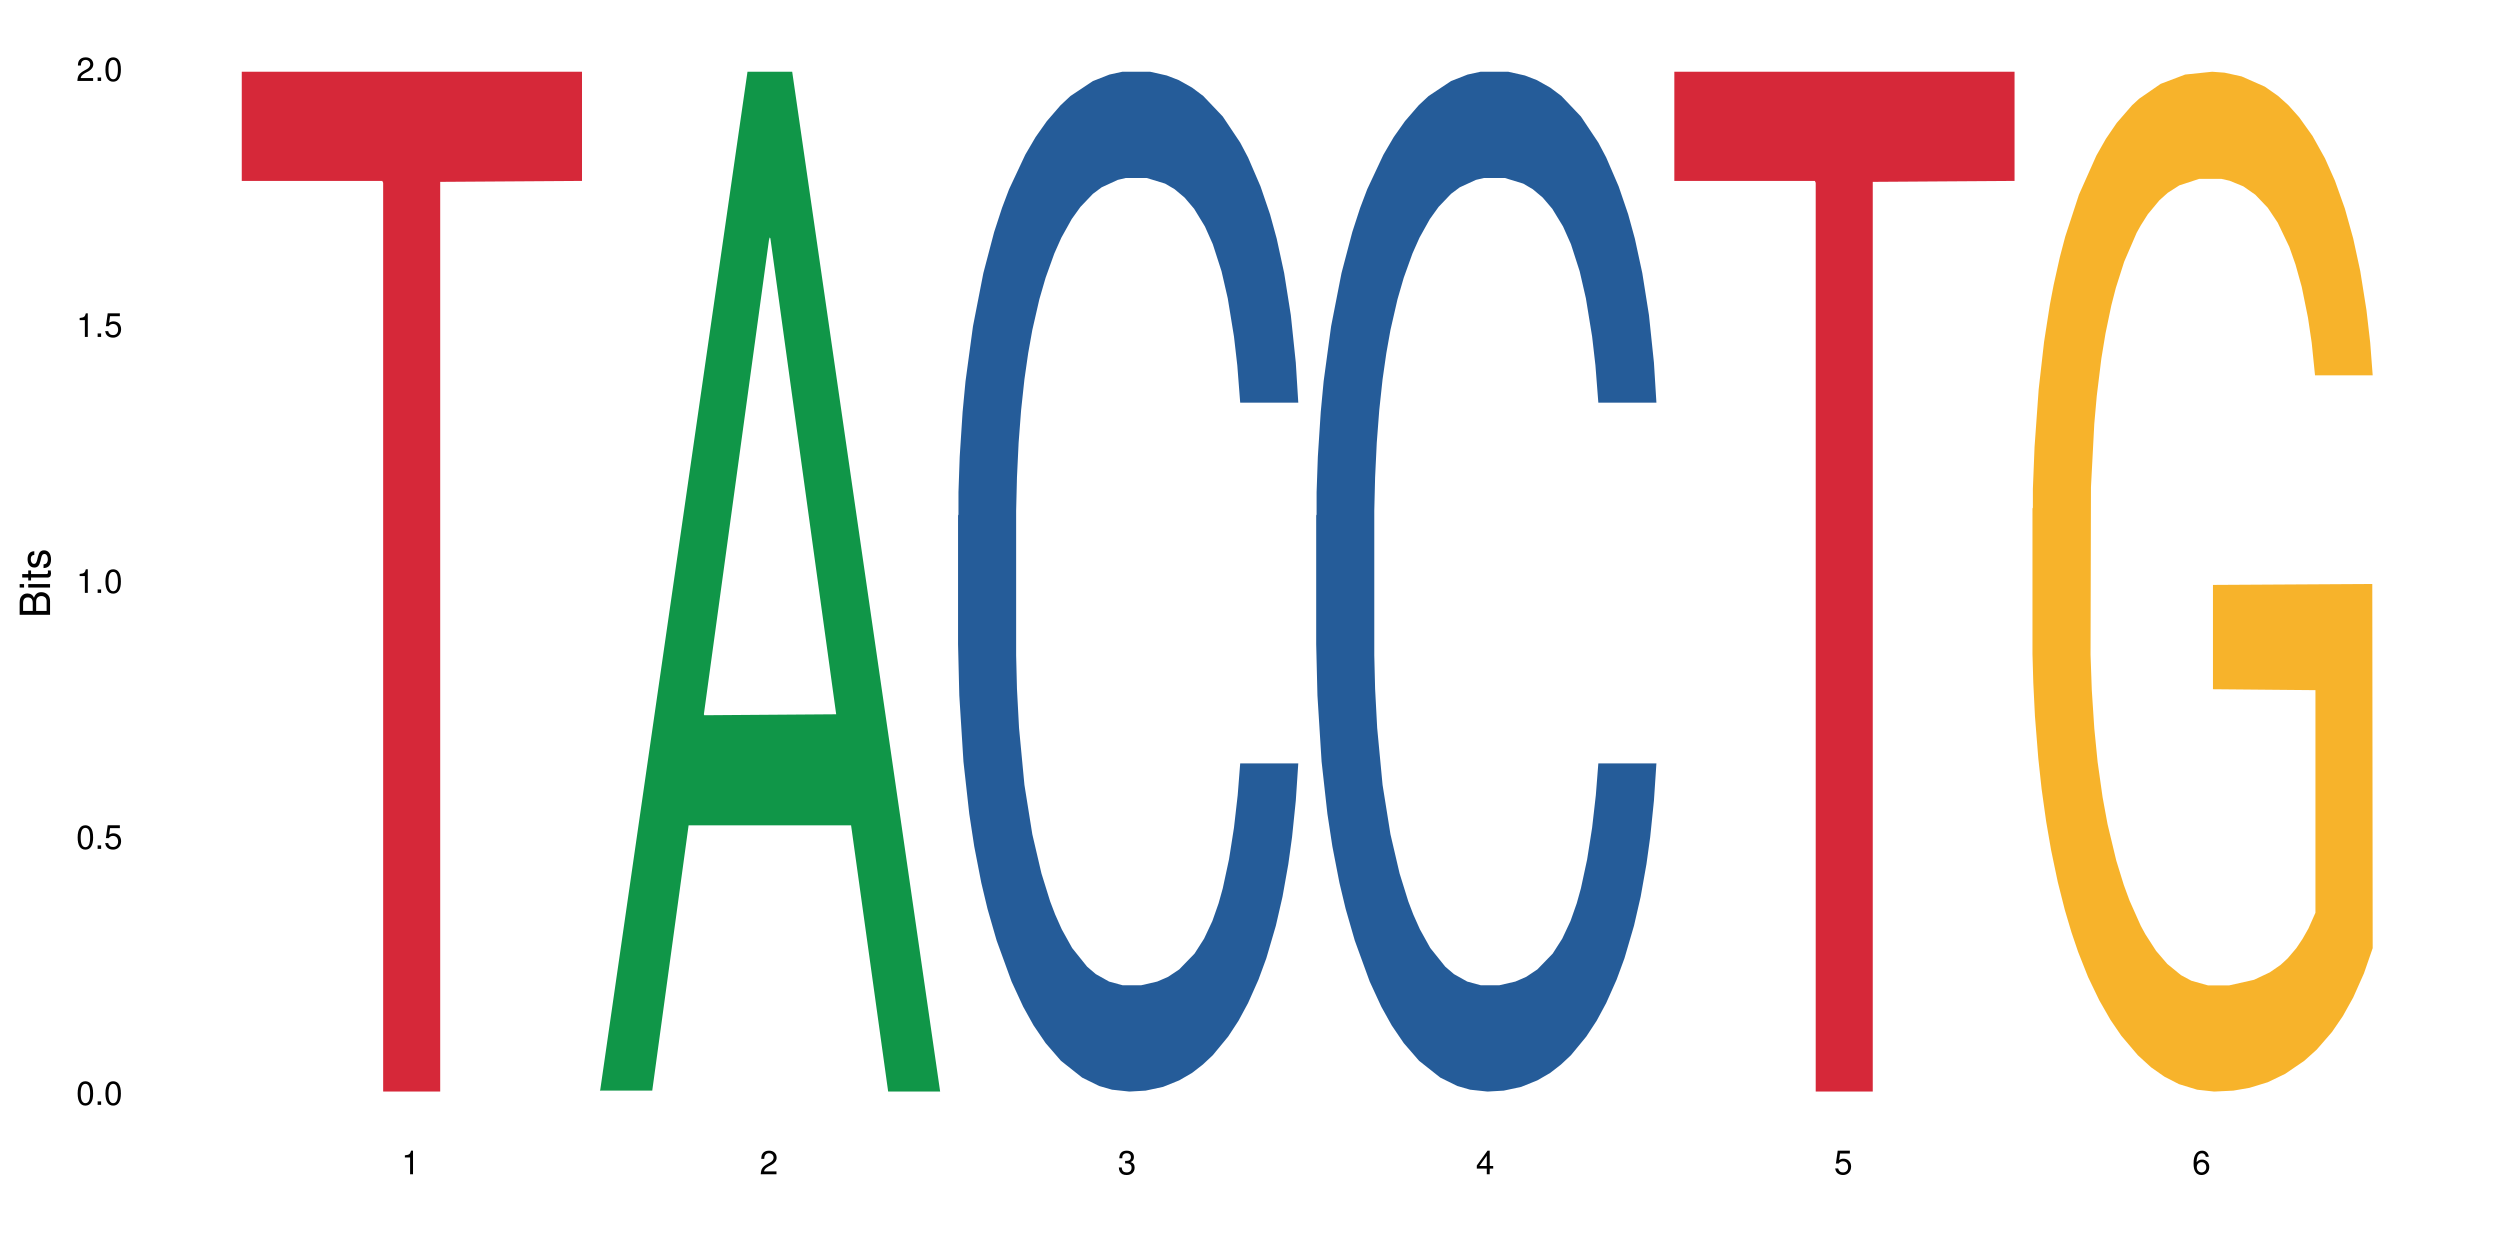 <?xml version="1.0" encoding="UTF-8"?>
<svg xmlns="http://www.w3.org/2000/svg" xmlns:xlink="http://www.w3.org/1999/xlink" width="720pt" height="360pt" viewBox="0 0 720 360" version="1.1">
<defs>
<g>
<symbol overflow="visible" id="glyph0-0">
<path style="stroke:none;" d=""/>
</symbol>
<symbol overflow="visible" id="glyph0-1">
<path style="stroke:none;" d="M 2.641 -6.797 C 2 -6.797 1.422 -6.531 1.078 -6.047 C 0.641 -5.453 0.406 -4.547 0.406 -3.297 C 0.406 -1 1.188 0.219 2.641 0.219 C 4.078 0.219 4.859 -1 4.859 -3.234 C 4.859 -4.562 4.656 -5.438 4.203 -6.047 C 3.844 -6.531 3.281 -6.797 2.641 -6.797 Z M 2.641 -6.047 C 3.547 -6.047 4 -5.125 4 -3.312 C 4 -1.375 3.562 -0.484 2.625 -0.484 C 1.734 -0.484 1.281 -1.422 1.281 -3.281 C 1.281 -5.141 1.734 -6.047 2.641 -6.047 Z M 2.641 -6.047 "/>
</symbol>
<symbol overflow="visible" id="glyph0-2">
<path style="stroke:none;" d="M 1.828 -1 L 0.828 -1 L 0.828 0 L 1.828 0 Z M 1.828 -1 "/>
</symbol>
<symbol overflow="visible" id="glyph0-3">
<path style="stroke:none;" d="M 4.562 -6.797 L 1.062 -6.797 L 0.547 -3.094 L 1.328 -3.094 C 1.719 -3.562 2.047 -3.734 2.578 -3.734 C 3.484 -3.734 4.062 -3.109 4.062 -2.094 C 4.062 -1.125 3.484 -0.531 2.578 -0.531 C 1.828 -0.531 1.375 -0.906 1.188 -1.672 L 0.328 -1.672 C 0.453 -1.109 0.547 -0.844 0.75 -0.594 C 1.125 -0.078 1.828 0.219 2.594 0.219 C 3.969 0.219 4.922 -0.781 4.922 -2.219 C 4.922 -3.562 4.031 -4.484 2.719 -4.484 C 2.25 -4.484 1.859 -4.359 1.469 -4.062 L 1.734 -5.969 L 4.562 -5.969 Z M 4.562 -6.797 "/>
</symbol>
<symbol overflow="visible" id="glyph0-4">
<path style="stroke:none;" d="M 2.484 -4.844 L 2.484 0 L 3.328 0 L 3.328 -6.797 L 2.766 -6.797 C 2.469 -5.75 2.281 -5.609 0.984 -5.453 L 0.984 -4.844 Z M 2.484 -4.844 "/>
</symbol>
<symbol overflow="visible" id="glyph0-5">
<path style="stroke:none;" d="M 4.859 -0.828 L 1.281 -0.828 C 1.359 -1.391 1.672 -1.75 2.5 -2.234 L 3.469 -2.75 C 4.406 -3.266 4.906 -3.969 4.906 -4.812 C 4.906 -5.375 4.672 -5.906 4.266 -6.266 C 3.859 -6.625 3.375 -6.797 2.719 -6.797 C 1.859 -6.797 1.219 -6.5 0.844 -5.922 C 0.609 -5.562 0.5 -5.125 0.484 -4.438 L 1.328 -4.438 C 1.359 -4.906 1.406 -5.188 1.531 -5.406 C 1.75 -5.812 2.188 -6.062 2.703 -6.062 C 3.469 -6.062 4.031 -5.516 4.031 -4.781 C 4.031 -4.25 3.719 -3.797 3.125 -3.438 L 2.234 -2.938 C 0.812 -2.141 0.406 -1.5 0.328 0 L 4.859 0 Z M 4.859 -0.828 "/>
</symbol>
<symbol overflow="visible" id="glyph0-6">
<path style="stroke:none;" d="M 2.125 -3.125 L 2.578 -3.125 C 3.516 -3.125 3.984 -2.703 3.984 -1.891 C 3.984 -1.031 3.469 -0.531 2.578 -0.531 C 1.656 -0.531 1.203 -0.984 1.156 -1.969 L 0.312 -1.969 C 0.344 -1.422 0.438 -1.078 0.609 -0.766 C 0.953 -0.109 1.625 0.219 2.547 0.219 C 3.953 0.219 4.859 -0.609 4.859 -1.906 C 4.859 -2.766 4.516 -3.25 3.703 -3.516 C 4.344 -3.766 4.656 -4.25 4.656 -4.938 C 4.656 -6.109 3.875 -6.797 2.578 -6.797 C 1.203 -6.797 0.484 -6.047 0.453 -4.609 L 1.297 -4.609 C 1.312 -5.016 1.344 -5.25 1.453 -5.453 C 1.641 -5.828 2.062 -6.062 2.594 -6.062 C 3.344 -6.062 3.797 -5.625 3.797 -4.906 C 3.797 -4.422 3.609 -4.141 3.25 -3.984 C 3.016 -3.891 2.719 -3.844 2.125 -3.844 Z M 2.125 -3.125 "/>
</symbol>
<symbol overflow="visible" id="glyph0-7">
<path style="stroke:none;" d="M 3.141 -1.625 L 3.141 0 L 3.984 0 L 3.984 -1.625 L 4.984 -1.625 L 4.984 -2.391 L 3.984 -2.391 L 3.984 -6.797 L 3.359 -6.797 L 0.266 -2.516 L 0.266 -1.625 Z M 3.141 -2.391 L 1 -2.391 L 3.141 -5.359 Z M 3.141 -2.391 "/>
</symbol>
<symbol overflow="visible" id="glyph0-8">
<path style="stroke:none;" d="M 4.781 -5.031 C 4.609 -6.141 3.891 -6.797 2.844 -6.797 C 2.094 -6.797 1.422 -6.438 1.031 -5.828 C 0.609 -5.172 0.406 -4.344 0.406 -3.094 C 0.406 -1.953 0.578 -1.234 0.984 -0.625 C 1.359 -0.078 1.953 0.219 2.703 0.219 C 3.984 0.219 4.922 -0.734 4.922 -2.078 C 4.922 -3.344 4.062 -4.234 2.844 -4.234 C 2.172 -4.234 1.641 -3.969 1.281 -3.469 C 1.281 -5.125 1.828 -6.047 2.797 -6.047 C 3.391 -6.047 3.797 -5.672 3.938 -5.031 Z M 2.734 -3.484 C 3.547 -3.484 4.062 -2.922 4.062 -2 C 4.062 -1.156 3.484 -0.531 2.703 -0.531 C 1.922 -0.531 1.328 -1.188 1.328 -2.047 C 1.328 -2.891 1.906 -3.484 2.734 -3.484 Z M 2.734 -3.484 "/>
</symbol>
<symbol overflow="visible" id="glyph1-0">
<path style="stroke:none;" d=""/>
</symbol>
<symbol overflow="visible" id="glyph1-1">
<path style="stroke:none;" d="M 0 -0.953 L 0 -4.891 C 0 -5.719 -0.234 -6.344 -0.734 -6.797 C -1.188 -7.234 -1.812 -7.469 -2.5 -7.469 C -3.547 -7.469 -4.188 -7 -4.625 -5.875 C -4.984 -6.672 -5.641 -7.094 -6.531 -7.094 C -7.156 -7.094 -7.734 -6.859 -8.141 -6.391 C -8.562 -5.938 -8.75 -5.344 -8.75 -4.5 L -8.75 -0.953 Z M -4.984 -2.062 L -7.766 -2.062 L -7.766 -4.219 C -7.766 -4.844 -7.688 -5.203 -7.453 -5.5 C -7.219 -5.812 -6.859 -5.969 -6.375 -5.969 C -5.906 -5.969 -5.531 -5.812 -5.297 -5.5 C -5.062 -5.203 -4.984 -4.844 -4.984 -4.219 Z M -0.984 -2.062 L -4 -2.062 L -4 -4.781 C -4 -5.328 -3.859 -5.688 -3.578 -5.953 C -3.297 -6.219 -2.922 -6.359 -2.484 -6.359 C -2.062 -6.359 -1.688 -6.219 -1.406 -5.953 C -1.109 -5.688 -0.984 -5.328 -0.984 -4.781 Z M -0.984 -2.062 "/>
</symbol>
<symbol overflow="visible" id="glyph1-2">
<path style="stroke:none;" d="M -6.281 -1.797 L -6.281 -0.797 L 0 -0.797 L 0 -1.797 Z M -8.75 -1.797 L -8.75 -0.797 L -7.484 -0.797 L -7.484 -1.797 Z M -8.75 -1.797 "/>
</symbol>
<symbol overflow="visible" id="glyph1-3">
<path style="stroke:none;" d="M -6.281 -3.047 L -6.281 -2.016 L -8.016 -2.016 L -8.016 -1.016 L -6.281 -1.016 L -6.281 -0.172 L -5.469 -0.172 L -5.469 -1.016 L -0.719 -1.016 C -0.078 -1.016 0.281 -1.453 0.281 -2.234 C 0.281 -2.469 0.25 -2.719 0.188 -3.047 L -0.641 -3.047 C -0.609 -2.922 -0.594 -2.766 -0.594 -2.562 C -0.594 -2.141 -0.719 -2.016 -1.156 -2.016 L -5.469 -2.016 L -5.469 -3.047 Z M -6.281 -3.047 "/>
</symbol>
<symbol overflow="visible" id="glyph1-4">
<path style="stroke:none;" d="M -4.531 -5.25 C -5.766 -5.25 -6.469 -4.422 -6.469 -2.969 C -6.469 -1.516 -5.719 -0.562 -4.547 -0.562 C -3.562 -0.562 -3.094 -1.062 -2.734 -2.562 L -2.516 -3.484 C -2.344 -4.188 -2.094 -4.469 -1.625 -4.469 C -1.047 -4.469 -0.641 -3.875 -0.641 -3 C -0.641 -2.453 -0.797 -2 -1.062 -1.75 C -1.25 -1.594 -1.422 -1.531 -1.875 -1.469 L -1.875 -0.406 C -0.422 -0.453 0.281 -1.266 0.281 -2.922 C 0.281 -4.5 -0.5 -5.516 -1.719 -5.516 C -2.656 -5.516 -3.172 -4.984 -3.469 -3.734 L -3.703 -2.766 C -3.891 -1.953 -4.156 -1.609 -4.594 -1.609 C -5.172 -1.609 -5.547 -2.125 -5.547 -2.938 C -5.547 -3.75 -5.203 -4.172 -4.531 -4.203 Z M -4.531 -5.25 "/>
</symbol>
</g>
</defs>
<g id="surface39988">
<rect x="0" y="0" width="720" height="360" style="fill:rgb(100%,100%,100%);fill-opacity:1;stroke:none;"/>
<path style=" stroke:none;fill-rule:nonzero;fill:rgb(83.922%,15.686%,22.353%);fill-opacity:1;" d="M 69.629 20.664 L 167.617 20.664 L 167.617 52.102 L 126.777 52.379 L 126.777 314.371 L 110.348 314.371 L 110.348 52.652 L 110.109 52.102 L 69.629 52.102 Z M 69.629 20.664 "/>
<path style=" stroke:none;fill-rule:nonzero;fill:rgb(6.275%,58.824%,28.235%);fill-opacity:1;" d="M 172.773 314.094 L 172.879 313.82 L 215.277 20.664 L 228.152 20.664 L 270.762 314.371 L 255.789 314.371 L 245.113 237.703 L 198.316 237.703 L 187.848 314.094 L 172.773 314.094 L 202.82 205.988 L 240.82 205.711 L 221.871 68.648 L 221.664 68.375 L 221.453 69.199 L 202.715 205.711 L 202.82 205.988 Z M 172.773 314.094 "/>
<path style=" stroke:none;fill-rule:nonzero;fill:rgb(14.51%,36.078%,60%);fill-opacity:1;" d="M 275.918 148.457 L 276.039 148.188 L 276.039 141.742 L 276.395 131.543 L 277.23 118.656 L 278.07 109.797 L 280.219 93.957 L 283.207 78.652 L 286.312 66.84 L 288.586 59.859 L 290.617 54.492 L 295.277 44.559 L 298.262 39.457 L 301.488 34.891 L 305.434 30.328 L 308.301 27.645 L 314.754 23.348 L 319.535 21.469 L 323.238 20.664 L 331.246 20.664 L 336.023 21.738 L 339.488 23.078 L 343.312 25.227 L 346.539 27.645 L 352.156 33.551 L 357.176 41.066 L 359.445 45.363 L 363.031 53.684 L 365.777 61.738 L 367.691 68.719 L 369.84 78.652 L 371.754 90.734 L 373.188 104.426 L 373.906 115.969 L 357.176 115.969 L 356.34 105.23 L 355.383 96.91 L 353.59 85.902 L 351.797 78.117 L 349.289 70.332 L 347.02 65.23 L 343.91 60.129 L 341.164 56.906 L 338.293 54.492 L 335.547 52.879 L 330.289 51.27 L 324.195 51.27 L 321.922 51.805 L 317.262 53.953 L 314.754 55.832 L 311.168 59.59 L 308.66 63.082 L 305.672 68.449 L 303.641 73.016 L 301.133 79.996 L 299.34 86.172 L 297.309 95.031 L 296.113 101.742 L 295.035 109.258 L 294.082 118.117 L 293.363 127.516 L 292.887 137.449 L 292.648 147.113 L 292.648 188.727 L 292.887 198.391 L 293.484 209.668 L 295.035 226.043 L 297.309 240.273 L 299.938 251.547 L 302.445 259.602 L 303.879 263.359 L 305.793 267.656 L 308.777 273.027 L 313.082 278.395 L 315.59 280.543 L 319.414 282.691 L 323.359 283.766 L 328.617 283.766 L 333.277 282.691 L 336.383 281.348 L 339.609 279.199 L 344.031 274.637 L 346.777 270.34 L 349.168 265.242 L 350.961 260.141 L 352.156 255.844 L 353.949 247.52 L 355.383 238.395 L 356.457 228.996 L 357.176 219.867 L 373.906 219.867 L 373.188 230.609 L 372.113 241.078 L 371.035 248.863 L 369.363 258.262 L 367.453 266.582 L 364.703 275.98 L 362.434 282.152 L 359.445 288.867 L 356.695 293.969 L 353.711 298.531 L 349.289 303.898 L 346.422 306.586 L 343.312 309 L 339.609 311.148 L 334.949 313.027 L 329.93 314.102 L 325.27 314.371 L 320.25 313.832 L 316.547 312.762 L 311.648 310.344 L 305.551 305.512 L 301.133 300.41 L 297.664 295.309 L 294.68 289.941 L 291.332 282.691 L 287.031 270.879 L 284.402 261.75 L 282.609 254.234 L 280.578 243.762 L 279.145 234.367 L 277.473 219.332 L 276.277 200.27 L 275.918 185.504 Z M 275.918 148.457 "/>
<path style=" stroke:none;fill-rule:nonzero;fill:rgb(14.51%,36.078%,60%);fill-opacity:1;" d="M 379.062 148.457 L 379.18 148.188 L 379.18 141.742 L 379.539 131.543 L 380.375 118.656 L 381.211 109.797 L 383.363 93.957 L 386.352 78.652 L 389.457 66.84 L 391.727 59.859 L 393.762 54.492 L 398.422 44.559 L 401.406 39.457 L 404.633 34.891 L 408.578 30.328 L 411.445 27.645 L 417.898 23.348 L 422.68 21.469 L 426.383 20.664 L 434.387 20.664 L 439.168 21.738 L 442.633 23.078 L 446.457 25.227 L 449.684 27.645 L 455.301 33.551 L 460.32 41.066 L 462.59 45.363 L 466.176 53.684 L 468.922 61.738 L 470.836 68.719 L 472.984 78.652 L 474.898 90.734 L 476.332 104.426 L 477.047 115.969 L 460.32 115.969 L 459.484 105.23 L 458.527 96.91 L 456.734 85.902 L 454.941 78.117 L 452.434 70.332 L 450.16 65.23 L 447.055 60.129 L 444.309 56.906 L 441.438 54.492 L 438.691 52.879 L 433.434 51.27 L 427.34 51.27 L 425.066 51.805 L 420.406 53.953 L 417.898 55.832 L 414.312 59.59 L 411.805 63.082 L 408.816 68.449 L 406.785 73.016 L 404.277 79.996 L 402.484 86.172 L 400.453 95.031 L 399.258 101.742 L 398.18 109.258 L 397.227 118.117 L 396.508 127.516 L 396.031 137.449 L 395.793 147.113 L 395.793 188.727 L 396.031 198.391 L 396.629 209.668 L 398.18 226.043 L 400.453 240.273 L 403.082 251.547 L 405.59 259.602 L 407.023 263.359 L 408.938 267.656 L 411.922 273.027 L 416.227 278.395 L 418.734 280.543 L 422.559 282.691 L 426.5 283.766 L 431.758 283.766 L 436.422 282.691 L 439.527 281.348 L 442.754 279.199 L 447.176 274.637 L 449.922 270.34 L 452.312 265.242 L 454.105 260.141 L 455.301 255.844 L 457.094 247.52 L 458.527 238.395 L 459.602 228.996 L 460.32 219.867 L 477.047 219.867 L 476.332 230.609 L 475.258 241.078 L 474.18 248.863 L 472.508 258.262 L 470.598 266.582 L 467.848 275.98 L 465.578 282.152 L 462.59 288.867 L 459.84 293.969 L 456.855 298.531 L 452.434 303.898 L 449.566 306.586 L 446.457 309 L 442.754 311.148 L 438.094 313.027 L 433.074 314.102 L 428.414 314.371 L 423.395 313.832 L 419.691 312.762 L 414.793 310.344 L 408.695 305.512 L 404.277 300.41 L 400.809 295.309 L 397.824 289.941 L 394.477 282.691 L 390.176 270.879 L 387.547 261.75 L 385.754 254.234 L 383.723 243.762 L 382.289 234.367 L 380.617 219.332 L 379.422 200.27 L 379.062 185.504 Z M 379.062 148.457 "/>
<path style=" stroke:none;fill-rule:nonzero;fill:rgb(83.922%,15.686%,22.353%);fill-opacity:1;" d="M 482.207 20.664 L 580.191 20.664 L 580.191 52.102 L 539.355 52.379 L 539.355 314.371 L 522.926 314.371 L 522.926 52.652 L 522.688 52.102 L 482.207 52.102 Z M 482.207 20.664 "/>
<path style=" stroke:none;fill-rule:nonzero;fill:rgb(96.863%,70.196%,16.863%);fill-opacity:1;" d="M 585.352 146.461 L 585.469 146.191 L 585.469 140.828 L 585.949 128.758 L 587.141 112.129 L 588.695 98.449 L 590.367 87.719 L 591.445 82.086 L 593.238 74.039 L 594.789 68.141 L 598.734 56.07 L 603.754 44.805 L 606.5 39.977 L 609.609 35.414 L 614.027 30.32 L 616.062 28.441 L 622.273 24.148 L 629.324 21.469 L 637.094 20.664 L 640.676 20.93 L 645.578 22.004 L 652.27 24.953 L 656.094 27.637 L 659.078 30.32 L 662.188 33.805 L 666.012 39.172 L 669.594 45.609 L 672.461 52.047 L 675.332 60.094 L 677.723 68.676 L 679.754 78.062 L 681.543 89.328 L 682.621 98.715 L 683.336 108.105 L 666.727 108.105 L 665.77 98.715 L 664.695 91.477 L 662.902 82.625 L 661.109 76.188 L 659.316 71.09 L 655.973 64.117 L 653.105 59.824 L 649.52 56.07 L 646.055 53.656 L 642.109 52.047 L 639.723 51.508 L 633.387 51.508 L 627.652 53.387 L 624.305 55.531 L 621.914 57.68 L 618.57 61.703 L 616.539 64.922 L 615.344 67.066 L 611.758 75.383 L 609.367 82.891 L 608.055 87.988 L 606.383 96.035 L 605.188 103.277 L 603.871 114.004 L 603.156 122.051 L 602.199 140.293 L 602.078 188.574 L 602.438 198.766 L 603.156 209.762 L 604.109 219.418 L 605.547 229.609 L 606.98 237.391 L 609.488 247.852 L 611.641 254.824 L 613.312 259.383 L 616.539 266.625 L 617.852 269.039 L 620.961 273.867 L 624.188 277.625 L 628.129 280.844 L 631.117 282.453 L 635.898 283.793 L 641.992 283.793 L 649.16 282.184 L 653.703 280.039 L 656.809 277.891 L 658.84 276.016 L 661.352 273.062 L 663.141 270.383 L 664.816 267.43 L 666.848 262.871 L 666.848 198.766 L 637.332 198.496 L 637.332 168.457 L 683.219 168.188 L 683.336 273.062 L 680.828 280.305 L 677.723 287.281 L 674.734 292.645 L 671.625 297.203 L 667.203 302.301 L 663.621 305.52 L 658.125 309.273 L 653.105 311.688 L 647.848 313.297 L 643.188 314.102 L 637.691 314.371 L 632.789 313.836 L 627.531 312.227 L 623.352 310.078 L 619.527 307.398 L 615.703 303.91 L 610.922 298.277 L 607.816 293.719 L 604.59 288.086 L 601.363 281.379 L 598.496 274.137 L 596.582 268.504 L 594.672 262.066 L 592.641 254.02 L 590.727 244.898 L 589.293 236.586 L 587.98 227.195 L 587.023 218.344 L 586.066 206.277 L 585.59 196.621 L 585.352 188.305 Z M 585.352 146.461 "/>
<g style="fill:rgb(0%,0%,0%);fill-opacity:1;">
  <use xlink:href="#glyph0-1" x="21.957" y="318.198"/>
  <use xlink:href="#glyph0-2" x="27.291" y="318.198"/>
  <use xlink:href="#glyph0-1" x="29.958" y="318.198"/>
</g>
<g style="fill:rgb(0%,0%,0%);fill-opacity:1;">
  <use xlink:href="#glyph0-1" x="21.957" y="244.476"/>
  <use xlink:href="#glyph0-2" x="27.291" y="244.476"/>
  <use xlink:href="#glyph0-3" x="29.958" y="244.476"/>
</g>
<g style="fill:rgb(0%,0%,0%);fill-opacity:1;">
  <use xlink:href="#glyph0-4" x="21.957" y="170.753"/>
  <use xlink:href="#glyph0-2" x="27.291" y="170.753"/>
  <use xlink:href="#glyph0-1" x="29.958" y="170.753"/>
</g>
<g style="fill:rgb(0%,0%,0%);fill-opacity:1;">
  <use xlink:href="#glyph0-4" x="21.957" y="97.034"/>
  <use xlink:href="#glyph0-2" x="27.291" y="97.034"/>
  <use xlink:href="#glyph0-3" x="29.958" y="97.034"/>
</g>
<g style="fill:rgb(0%,0%,0%);fill-opacity:1;">
  <use xlink:href="#glyph0-5" x="21.957" y="23.312"/>
  <use xlink:href="#glyph0-2" x="27.291" y="23.312"/>
  <use xlink:href="#glyph0-1" x="29.958" y="23.312"/>
</g>
<g style="fill:rgb(0%,0%,0%);fill-opacity:1;">
  <use xlink:href="#glyph0-4" x="115.621" y="338.19"/>
</g>
<g style="fill:rgb(0%,0%,0%);fill-opacity:1;">
  <use xlink:href="#glyph0-5" x="218.766" y="338.19"/>
</g>
<g style="fill:rgb(0%,0%,0%);fill-opacity:1;">
  <use xlink:href="#glyph0-6" x="321.91" y="338.19"/>
</g>
<g style="fill:rgb(0%,0%,0%);fill-opacity:1;">
  <use xlink:href="#glyph0-7" x="425.055" y="338.19"/>
</g>
<g style="fill:rgb(0%,0%,0%);fill-opacity:1;">
  <use xlink:href="#glyph0-3" x="528.199" y="338.19"/>
</g>
<g style="fill:rgb(0%,0%,0%);fill-opacity:1;">
  <use xlink:href="#glyph0-8" x="631.344" y="338.19"/>
</g>
<g style="fill:rgb(0%,0%,0%);fill-opacity:1;">
  <use xlink:href="#glyph1-1" x="14.412" y="178.016"/>
  <use xlink:href="#glyph1-2" x="14.412" y="170.012"/>
  <use xlink:href="#glyph1-3" x="14.412" y="167.348"/>
  <use xlink:href="#glyph1-4" x="14.412" y="164.012"/>
</g>
</g>
</svg>
